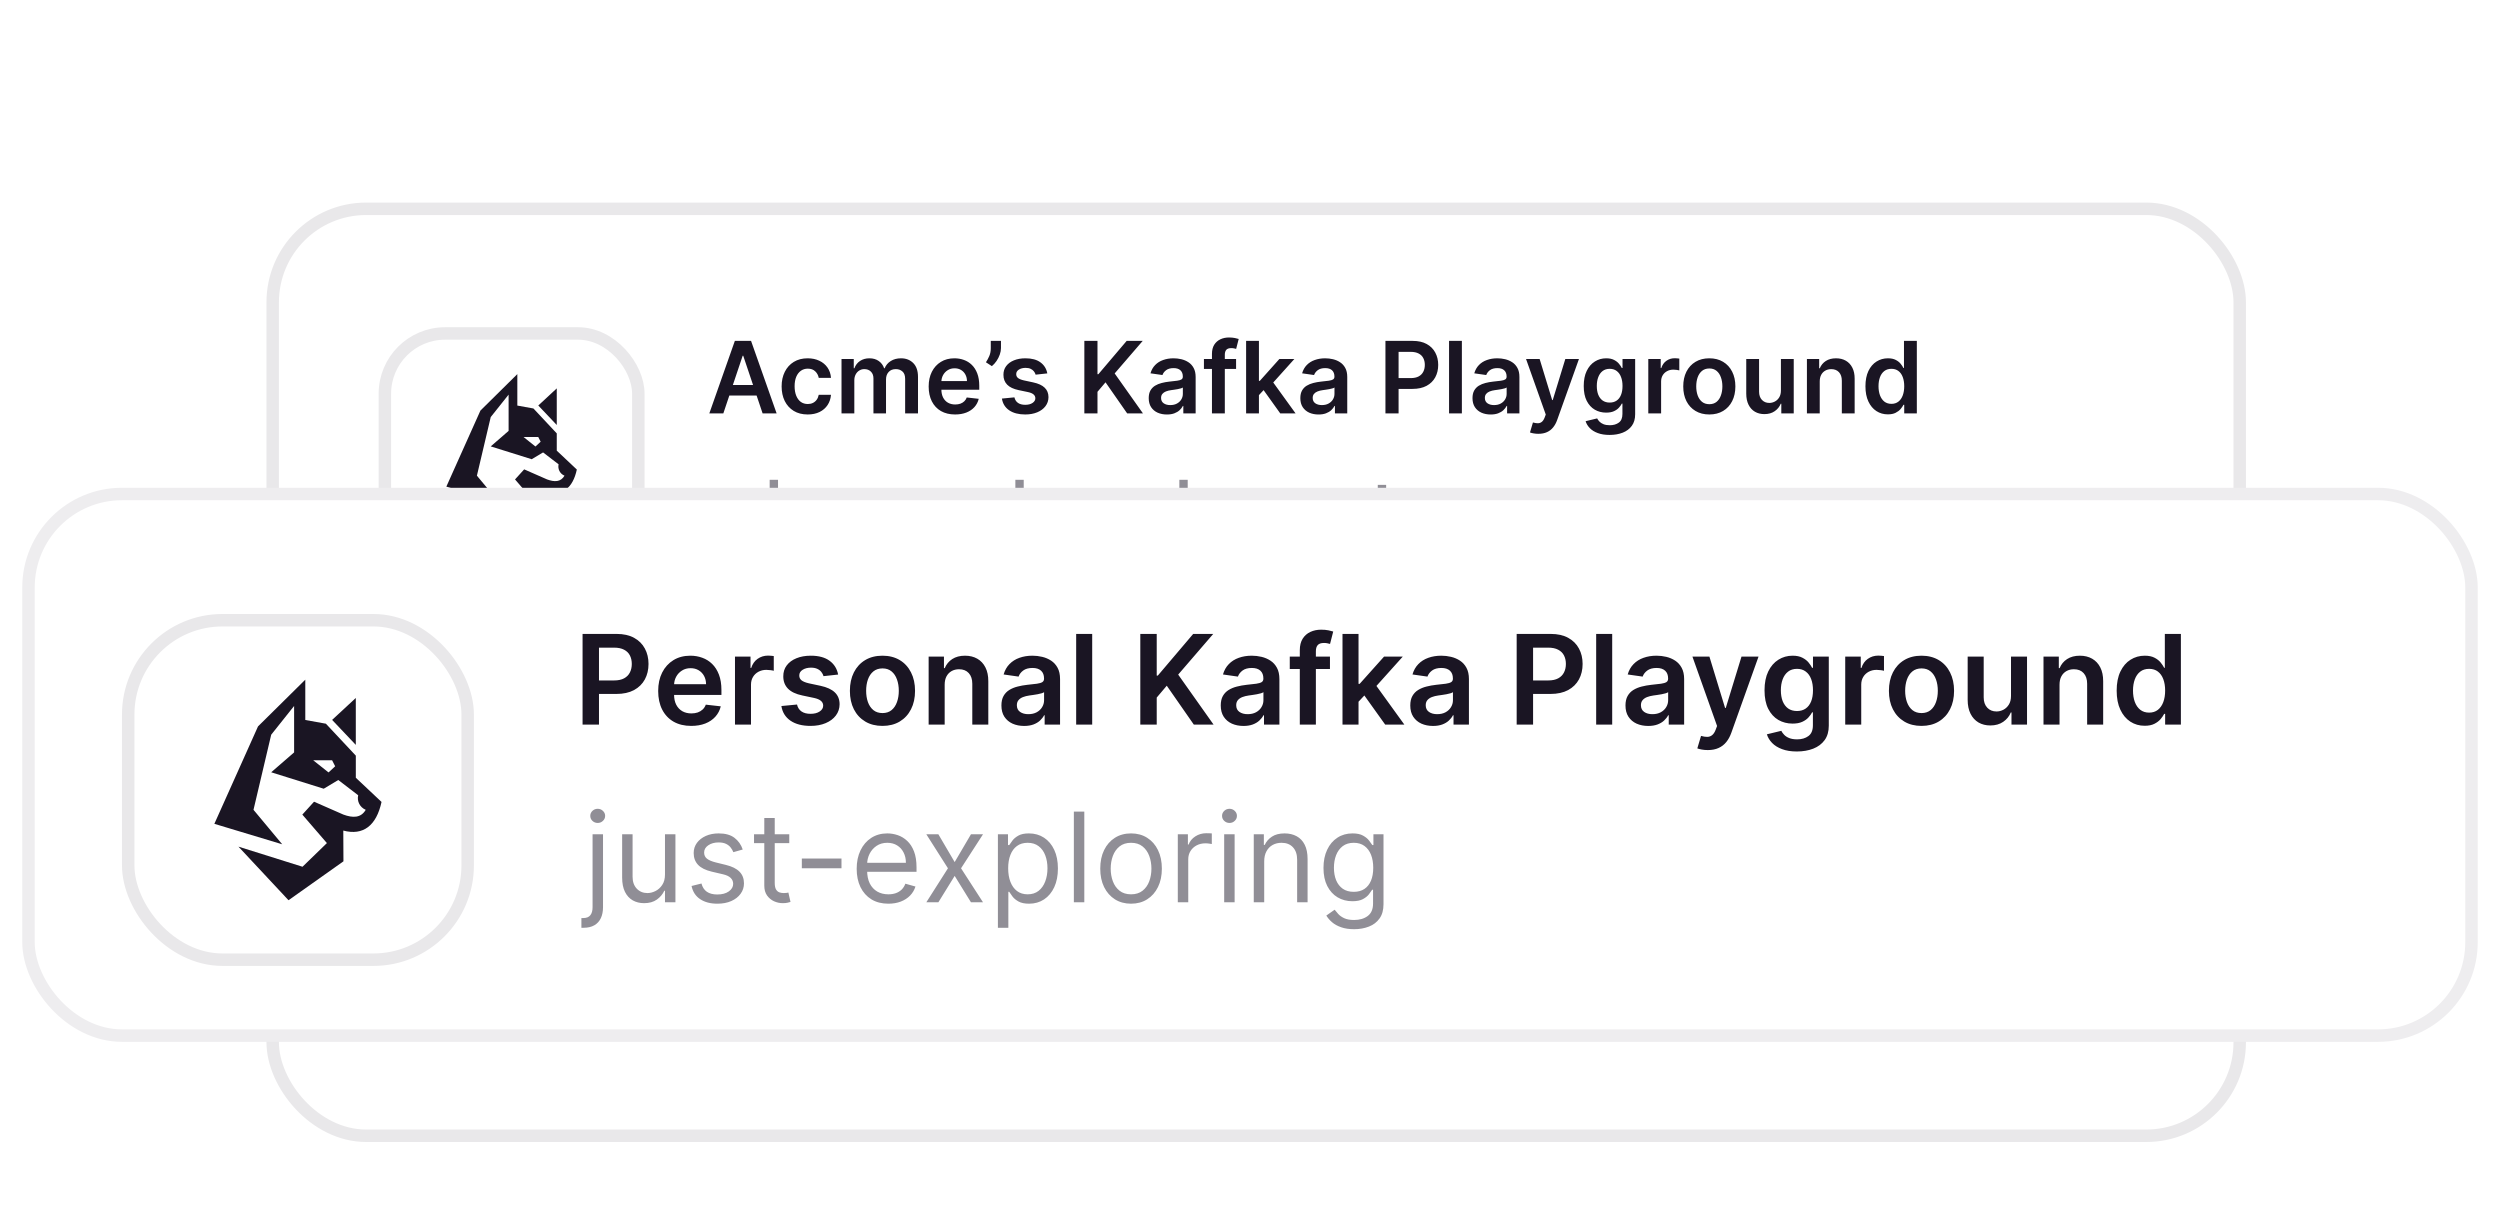 <svg width="180" height="88" viewBox="0 0 180 88" fill="none" xmlns="http://www.w3.org/2000/svg">
<g filter="url(#filter0_dd_448_48452)">
<rect x="19.185" y="5.014" width="142.523" height="67.639" rx="7.179" fill="white"/>
<g filter="url(#filter1_d_448_48452)">
<rect x="27.262" y="12.62" width="19.145" height="19.145" rx="4.786" fill="white"/>
<path d="M40.087 17.023L38.757 18.256L40.087 19.66V17.023Z" fill="#1A1523"/>
<path d="M40.087 21.507V20.265L38.406 18.47L37.248 18.261V17.003V15.995L34.591 18.621L32.137 24.097L35.952 25.247L34.337 23.309L35.332 19.089L36.62 17.473V20.083L35.332 21.2L38.284 22.124L39.102 21.634L40.219 22.491C40.143 22.826 40.316 23.168 40.632 23.303L40.645 23.309C40.374 23.775 39.919 23.771 39.392 23.579L37.74 22.854L37.082 23.579L38.463 25.179L37.092 26.509L33.491 25.379L36.305 28.391L39.392 26.204L39.384 24.476C40.501 24.774 41.244 24.2 41.532 22.867L40.087 21.507ZM38.553 21.209L37.695 20.526H38.755L38.927 20.863L38.553 21.209Z" fill="#1A1523"/>
<rect x="27.711" y="13.069" width="18.248" height="18.248" rx="4.338" stroke="#E9E8EA" stroke-width="0.897"/>
</g>
<path d="M52.08 20.193H51.071L52.909 14.972H54.076L55.917 20.193H54.908L53.513 16.043H53.472L52.08 20.193ZM52.113 18.146H54.867V18.906H52.113V18.146ZM58.153 20.27C57.762 20.27 57.426 20.184 57.146 20.012C56.867 19.84 56.652 19.603 56.501 19.301C56.352 18.997 56.277 18.646 56.277 18.25C56.277 17.853 56.353 17.502 56.506 17.198C56.659 16.892 56.875 16.654 57.154 16.484C57.434 16.312 57.766 16.226 58.148 16.226C58.466 16.226 58.747 16.285 58.992 16.402C59.238 16.518 59.435 16.682 59.581 16.894C59.727 17.105 59.81 17.351 59.831 17.633H58.949C58.913 17.445 58.828 17.288 58.694 17.162C58.561 17.034 58.383 16.971 58.161 16.971C57.972 16.971 57.806 17.022 57.664 17.123C57.521 17.224 57.41 17.368 57.33 17.557C57.252 17.746 57.212 17.972 57.212 18.235C57.212 18.502 57.252 18.731 57.33 18.924C57.408 19.114 57.517 19.261 57.658 19.365C57.801 19.467 57.969 19.517 58.161 19.517C58.297 19.517 58.418 19.492 58.525 19.441C58.634 19.388 58.725 19.313 58.798 19.214C58.871 19.116 58.921 18.996 58.949 18.855H59.831C59.809 19.132 59.727 19.377 59.586 19.591C59.445 19.804 59.253 19.971 59.01 20.091C58.767 20.21 58.481 20.27 58.153 20.27ZM60.589 20.193V16.277H61.471V16.942H61.517C61.598 16.718 61.733 16.543 61.922 16.417C62.111 16.29 62.336 16.226 62.598 16.226C62.863 16.226 63.086 16.291 63.268 16.42C63.452 16.547 63.581 16.722 63.656 16.942H63.697C63.783 16.725 63.929 16.552 64.135 16.422C64.342 16.291 64.588 16.226 64.872 16.226C65.232 16.226 65.526 16.34 65.754 16.568C65.982 16.796 66.096 17.128 66.096 17.565V20.193H65.17V17.707C65.17 17.464 65.106 17.287 64.976 17.174C64.847 17.061 64.689 17.004 64.502 17.004C64.279 17.004 64.105 17.073 63.98 17.213C63.855 17.35 63.793 17.53 63.793 17.751V20.193H62.888V17.669C62.888 17.467 62.827 17.305 62.705 17.185C62.584 17.064 62.426 17.004 62.23 17.004C62.098 17.004 61.977 17.038 61.868 17.106C61.76 17.172 61.673 17.266 61.608 17.389C61.544 17.509 61.511 17.65 61.511 17.812V20.193H60.589ZM68.766 20.27C68.373 20.27 68.034 20.188 67.748 20.025C67.465 19.86 67.246 19.627 67.093 19.326C66.94 19.024 66.864 18.668 66.864 18.258C66.864 17.855 66.94 17.502 67.093 17.198C67.248 16.892 67.464 16.654 67.741 16.484C68.018 16.312 68.343 16.226 68.717 16.226C68.959 16.226 69.186 16.265 69.4 16.343C69.616 16.42 69.807 16.539 69.972 16.7C70.138 16.862 70.269 17.067 70.364 17.317C70.459 17.566 70.507 17.861 70.507 18.204V18.488H67.297V17.865H69.622C69.621 17.689 69.582 17.532 69.507 17.394C69.433 17.254 69.328 17.145 69.194 17.065C69.061 16.985 68.907 16.945 68.73 16.945C68.541 16.945 68.376 16.991 68.233 17.083C68.09 17.173 67.979 17.292 67.899 17.44C67.821 17.586 67.781 17.747 67.779 17.922V18.465C67.779 18.692 67.821 18.888 67.904 19.051C67.987 19.212 68.104 19.337 68.253 19.423C68.403 19.508 68.578 19.551 68.778 19.551C68.913 19.551 69.034 19.532 69.143 19.495C69.252 19.456 69.346 19.399 69.426 19.324C69.506 19.249 69.566 19.156 69.607 19.046L70.469 19.143C70.414 19.37 70.311 19.569 70.158 19.739C70.006 19.908 69.813 20.038 69.576 20.132C69.34 20.224 69.07 20.27 68.766 20.27ZM72.07 14.972V15.492C72.07 15.641 72.041 15.797 71.984 15.958C71.928 16.118 71.85 16.271 71.752 16.417C71.653 16.562 71.541 16.686 71.415 16.79L70.987 16.512C71.08 16.371 71.162 16.218 71.232 16.055C71.301 15.89 71.336 15.704 71.336 15.497V14.972H72.07ZM75.406 17.312L74.565 17.404C74.541 17.319 74.5 17.239 74.44 17.164C74.382 17.09 74.304 17.029 74.206 16.983C74.107 16.937 73.986 16.915 73.844 16.915C73.652 16.915 73.49 16.956 73.359 17.039C73.23 17.123 73.166 17.231 73.168 17.363C73.166 17.477 73.208 17.57 73.293 17.641C73.38 17.712 73.522 17.771 73.721 17.817L74.389 17.96C74.76 18.04 75.035 18.166 75.215 18.34C75.397 18.513 75.489 18.74 75.491 19.02C75.489 19.267 75.417 19.484 75.274 19.673C75.133 19.86 74.936 20.006 74.685 20.112C74.433 20.217 74.144 20.27 73.818 20.27C73.339 20.27 72.953 20.169 72.661 19.969C72.368 19.767 72.194 19.485 72.138 19.125L73.038 19.038C73.079 19.215 73.165 19.348 73.298 19.439C73.431 19.529 73.603 19.574 73.816 19.574C74.035 19.574 74.211 19.529 74.343 19.439C74.478 19.348 74.545 19.237 74.545 19.105C74.545 18.992 74.501 18.9 74.415 18.827C74.33 18.753 74.197 18.697 74.017 18.658L73.349 18.518C72.973 18.44 72.695 18.308 72.515 18.123C72.335 17.936 72.246 17.7 72.248 17.414C72.246 17.173 72.311 16.964 72.444 16.787C72.578 16.608 72.764 16.471 73.002 16.374C73.242 16.275 73.518 16.226 73.831 16.226C74.29 16.226 74.651 16.324 74.914 16.519C75.18 16.715 75.344 16.979 75.406 17.312ZM78.073 20.193V14.972H79.019V17.371H79.083L81.12 14.972H82.275L80.256 17.315L82.293 20.193H81.156L79.598 17.955L79.019 18.638V20.193H78.073ZM84.018 20.272C83.77 20.272 83.546 20.228 83.348 20.14C83.15 20.05 82.994 19.917 82.879 19.742C82.765 19.567 82.708 19.351 82.708 19.094C82.708 18.873 82.749 18.691 82.83 18.546C82.912 18.402 83.023 18.286 83.164 18.199C83.305 18.113 83.464 18.047 83.641 18.003C83.819 17.957 84.004 17.924 84.194 17.904C84.424 17.88 84.61 17.859 84.752 17.84C84.895 17.82 84.999 17.789 85.064 17.748C85.13 17.706 85.163 17.64 85.163 17.552V17.537C85.163 17.345 85.106 17.196 84.992 17.09C84.878 16.985 84.714 16.932 84.5 16.932C84.274 16.932 84.095 16.982 83.962 17.08C83.831 17.179 83.743 17.295 83.697 17.43L82.835 17.307C82.903 17.069 83.015 16.87 83.172 16.71C83.328 16.549 83.519 16.428 83.745 16.349C83.972 16.267 84.221 16.226 84.495 16.226C84.684 16.226 84.871 16.248 85.058 16.292C85.245 16.337 85.416 16.41 85.571 16.512C85.725 16.612 85.85 16.749 85.943 16.922C86.038 17.096 86.086 17.312 86.086 17.572V20.193H85.199V19.655H85.168C85.112 19.764 85.033 19.866 84.931 19.961C84.831 20.055 84.704 20.13 84.551 20.188C84.4 20.244 84.222 20.272 84.018 20.272ZM84.258 19.594C84.443 19.594 84.604 19.558 84.74 19.484C84.876 19.41 84.98 19.311 85.053 19.189C85.128 19.066 85.165 18.933 85.165 18.788V18.327C85.137 18.351 85.087 18.373 85.018 18.393C84.95 18.414 84.873 18.431 84.788 18.447C84.703 18.462 84.619 18.476 84.536 18.488C84.453 18.499 84.38 18.51 84.319 18.518C84.181 18.537 84.058 18.567 83.949 18.61C83.841 18.652 83.755 18.712 83.692 18.788C83.629 18.863 83.597 18.96 83.597 19.079C83.597 19.249 83.66 19.377 83.784 19.464C83.908 19.551 84.066 19.594 84.258 19.594ZM88.998 16.277V16.991H86.683V16.277H88.998ZM87.261 20.193V15.907C87.261 15.644 87.316 15.425 87.424 15.25C87.535 15.075 87.683 14.944 87.868 14.857C88.053 14.77 88.259 14.727 88.485 14.727C88.645 14.727 88.787 14.74 88.911 14.765C89.035 14.791 89.127 14.814 89.186 14.834L89.003 15.548C88.963 15.536 88.914 15.524 88.855 15.512C88.795 15.499 88.729 15.492 88.656 15.492C88.484 15.492 88.363 15.534 88.291 15.617C88.222 15.698 88.187 15.816 88.187 15.969V20.193H87.261ZM90.562 18.964L90.559 17.85H90.707L92.114 16.277H93.193L91.462 18.204H91.27L90.562 18.964ZM89.72 20.193V14.972H90.643V20.193H89.72ZM92.178 20.193L90.903 18.411L91.525 17.761L93.282 20.193H92.178ZM94.935 20.272C94.686 20.272 94.463 20.228 94.264 20.14C94.067 20.05 93.911 19.917 93.795 19.742C93.681 19.567 93.624 19.351 93.624 19.094C93.624 18.873 93.665 18.691 93.747 18.546C93.828 18.402 93.939 18.286 94.081 18.199C94.222 18.113 94.381 18.047 94.557 18.003C94.736 17.957 94.92 17.924 95.111 17.904C95.34 17.88 95.526 17.859 95.669 17.84C95.812 17.82 95.915 17.789 95.98 17.748C96.046 17.706 96.079 17.64 96.079 17.552V17.537C96.079 17.345 96.022 17.196 95.909 17.09C95.795 16.985 95.631 16.932 95.416 16.932C95.191 16.932 95.011 16.982 94.879 17.08C94.748 17.179 94.659 17.295 94.613 17.43L93.752 17.307C93.82 17.069 93.932 16.87 94.088 16.71C94.245 16.549 94.436 16.428 94.662 16.349C94.888 16.267 95.138 16.226 95.411 16.226C95.6 16.226 95.788 16.248 95.975 16.292C96.162 16.337 96.333 16.41 96.487 16.512C96.642 16.612 96.766 16.749 96.86 16.922C96.955 17.096 97.002 17.312 97.002 17.572V20.193H96.115V19.655H96.085C96.028 19.764 95.949 19.866 95.847 19.961C95.747 20.055 95.621 20.13 95.468 20.188C95.316 20.244 95.139 20.272 94.935 20.272ZM95.174 19.594C95.36 19.594 95.52 19.558 95.656 19.484C95.792 19.41 95.897 19.311 95.97 19.189C96.045 19.066 96.082 18.933 96.082 18.788V18.327C96.053 18.351 96.004 18.373 95.934 18.393C95.866 18.414 95.79 18.431 95.705 18.447C95.62 18.462 95.535 18.476 95.452 18.488C95.369 18.499 95.297 18.51 95.236 18.518C95.098 18.537 94.975 18.567 94.866 18.61C94.757 18.652 94.671 18.712 94.608 18.788C94.546 18.863 94.514 18.96 94.514 19.079C94.514 19.249 94.576 19.377 94.7 19.464C94.824 19.551 94.982 19.594 95.174 19.594ZM99.752 20.193V14.972H101.71C102.111 14.972 102.448 15.046 102.72 15.196C102.993 15.346 103.2 15.551 103.339 15.813C103.48 16.073 103.551 16.369 103.551 16.7C103.551 17.035 103.48 17.333 103.339 17.593C103.198 17.853 102.99 18.058 102.715 18.207C102.439 18.355 102.1 18.429 101.697 18.429H100.4V17.651H101.57C101.804 17.651 101.996 17.61 102.146 17.529C102.296 17.447 102.406 17.335 102.477 17.192C102.551 17.05 102.587 16.886 102.587 16.7C102.587 16.515 102.551 16.352 102.477 16.211C102.406 16.07 102.295 15.96 102.144 15.882C101.994 15.802 101.801 15.762 101.565 15.762H100.698V20.193H99.752ZM105.255 14.972V20.193H104.332V14.972H105.255ZM107.331 20.272C107.082 20.272 106.859 20.228 106.66 20.14C106.463 20.05 106.306 19.917 106.191 19.742C106.077 19.567 106.02 19.351 106.02 19.094C106.02 18.873 106.061 18.691 106.142 18.546C106.224 18.402 106.335 18.286 106.476 18.199C106.618 18.113 106.776 18.047 106.953 18.003C107.132 17.957 107.316 17.924 107.506 17.904C107.736 17.88 107.922 17.859 108.065 17.84C108.208 17.82 108.311 17.789 108.376 17.748C108.442 17.706 108.475 17.64 108.475 17.552V17.537C108.475 17.345 108.418 17.196 108.304 17.09C108.191 16.985 108.027 16.932 107.812 16.932C107.586 16.932 107.407 16.982 107.274 17.08C107.144 17.179 107.055 17.295 107.009 17.43L106.148 17.307C106.216 17.069 106.328 16.87 106.484 16.71C106.64 16.549 106.832 16.428 107.058 16.349C107.284 16.267 107.534 16.226 107.807 16.226C107.996 16.226 108.184 16.248 108.371 16.292C108.558 16.337 108.729 16.41 108.883 16.512C109.038 16.612 109.162 16.749 109.255 16.922C109.351 17.096 109.398 17.312 109.398 17.572V20.193H108.511V19.655H108.48C108.424 19.764 108.345 19.866 108.243 19.961C108.143 20.055 108.016 20.13 107.863 20.188C107.712 20.244 107.534 20.272 107.331 20.272ZM107.57 19.594C107.755 19.594 107.916 19.558 108.052 19.484C108.188 19.41 108.293 19.311 108.366 19.189C108.44 19.066 108.478 18.933 108.478 18.788V18.327C108.449 18.351 108.4 18.373 108.33 18.393C108.262 18.414 108.185 18.431 108.1 18.447C108.016 18.462 107.931 18.476 107.848 18.488C107.765 18.499 107.693 18.51 107.631 18.518C107.494 18.537 107.37 18.567 107.262 18.61C107.153 18.652 107.067 18.712 107.004 18.788C106.941 18.863 106.91 18.96 106.91 19.079C106.91 19.249 106.972 19.377 107.096 19.464C107.22 19.551 107.378 19.594 107.57 19.594ZM110.76 21.662C110.634 21.662 110.517 21.651 110.41 21.631C110.305 21.612 110.221 21.59 110.158 21.565L110.372 20.846C110.506 20.885 110.626 20.904 110.732 20.902C110.837 20.9 110.93 20.867 111.01 20.802C111.091 20.74 111.16 20.634 111.216 20.486L111.295 20.275L109.875 16.277H110.854L111.757 19.235H111.797L112.702 16.277H113.684L112.116 20.667C112.043 20.875 111.946 21.052 111.825 21.2C111.705 21.35 111.557 21.464 111.382 21.542C111.208 21.622 111.001 21.662 110.76 21.662ZM115.893 21.743C115.561 21.743 115.276 21.698 115.038 21.608C114.8 21.52 114.609 21.401 114.465 21.251C114.32 21.102 114.22 20.936 114.164 20.754L114.995 20.553C115.032 20.629 115.087 20.705 115.158 20.78C115.23 20.856 115.326 20.919 115.446 20.968C115.569 21.019 115.723 21.045 115.908 21.045C116.17 21.045 116.386 20.981 116.558 20.854C116.73 20.728 116.815 20.52 116.815 20.231V19.489H116.77C116.722 19.585 116.652 19.682 116.56 19.783C116.47 19.883 116.351 19.967 116.201 20.035C116.053 20.103 115.867 20.137 115.643 20.137C115.342 20.137 115.069 20.067 114.824 19.925C114.581 19.783 114.387 19.57 114.243 19.288C114.1 19.004 114.029 18.649 114.029 18.222C114.029 17.792 114.1 17.43 114.243 17.134C114.387 16.836 114.582 16.611 114.827 16.458C115.072 16.303 115.344 16.226 115.645 16.226C115.875 16.226 116.063 16.265 116.211 16.343C116.361 16.42 116.48 16.512 116.568 16.621C116.657 16.728 116.724 16.829 116.77 16.925H116.821V16.277H117.731V20.257C117.731 20.592 117.651 20.869 117.491 21.088C117.331 21.307 117.113 21.471 116.836 21.58C116.559 21.689 116.244 21.743 115.893 21.743ZM115.9 19.413C116.096 19.413 116.262 19.365 116.4 19.27C116.538 19.175 116.642 19.038 116.713 18.86C116.785 18.681 116.821 18.467 116.821 18.217C116.821 17.971 116.785 17.755 116.713 17.57C116.644 17.384 116.54 17.241 116.402 17.139C116.266 17.035 116.099 16.983 115.9 16.983C115.695 16.983 115.523 17.037 115.385 17.144C115.247 17.251 115.144 17.398 115.074 17.585C115.004 17.77 114.97 17.981 114.97 18.217C114.97 18.457 115.004 18.667 115.074 18.847C115.146 19.026 115.25 19.165 115.388 19.265C115.527 19.364 115.698 19.413 115.9 19.413ZM118.677 20.193V16.277H119.571V16.93H119.612C119.684 16.704 119.806 16.529 119.979 16.407C120.154 16.283 120.354 16.221 120.579 16.221C120.63 16.221 120.686 16.224 120.749 16.229C120.814 16.232 120.868 16.238 120.91 16.247V17.096C120.871 17.082 120.809 17.07 120.724 17.06C120.641 17.048 120.56 17.042 120.482 17.042C120.313 17.042 120.162 17.078 120.028 17.152C119.895 17.223 119.791 17.322 119.714 17.45C119.638 17.577 119.6 17.724 119.6 17.891V20.193H118.677ZM123.07 20.27C122.688 20.27 122.356 20.186 122.076 20.017C121.795 19.849 121.578 19.614 121.423 19.311C121.27 19.009 121.194 18.655 121.194 18.25C121.194 17.846 121.27 17.491 121.423 17.187C121.578 16.883 121.795 16.647 122.076 16.479C122.356 16.31 122.688 16.226 123.07 16.226C123.453 16.226 123.784 16.31 124.064 16.479C124.345 16.647 124.562 16.883 124.715 17.187C124.869 17.491 124.947 17.846 124.947 18.25C124.947 18.655 124.869 19.009 124.715 19.311C124.562 19.614 124.345 19.849 124.064 20.017C123.784 20.186 123.453 20.27 123.07 20.27ZM123.075 19.53C123.283 19.53 123.456 19.473 123.595 19.36C123.735 19.244 123.838 19.089 123.906 18.895C123.976 18.702 124.011 18.486 124.011 18.248C124.011 18.008 123.976 17.791 123.906 17.598C123.838 17.402 123.735 17.247 123.595 17.131C123.456 17.016 123.283 16.958 123.075 16.958C122.863 16.958 122.686 17.016 122.545 17.131C122.406 17.247 122.301 17.402 122.231 17.598C122.163 17.791 122.129 18.008 122.129 18.248C122.129 18.486 122.163 18.702 122.231 18.895C122.301 19.089 122.406 19.244 122.545 19.36C122.686 19.473 122.863 19.53 123.075 19.53ZM128.226 18.546V16.277H129.149V20.193H128.254V19.497H128.213C128.125 19.716 127.979 19.896 127.777 20.035C127.577 20.174 127.329 20.244 127.035 20.244C126.779 20.244 126.552 20.187 126.355 20.073C126.159 19.958 126.006 19.79 125.896 19.571C125.785 19.35 125.73 19.083 125.73 18.77V16.277H126.653V18.628C126.653 18.876 126.721 19.073 126.857 19.219C126.993 19.365 127.171 19.439 127.392 19.439C127.528 19.439 127.66 19.405 127.787 19.339C127.915 19.273 128.019 19.174 128.101 19.043C128.184 18.911 128.226 18.745 128.226 18.546ZM131.021 17.899V20.193H130.098V16.277H130.98V16.942H131.026C131.116 16.723 131.26 16.549 131.457 16.42C131.656 16.291 131.901 16.226 132.194 16.226C132.464 16.226 132.699 16.284 132.9 16.399C133.102 16.515 133.258 16.683 133.369 16.902C133.481 17.121 133.536 17.387 133.535 17.7V20.193H132.612V17.843C132.612 17.581 132.544 17.376 132.408 17.228C132.273 17.08 132.087 17.006 131.849 17.006C131.688 17.006 131.544 17.042 131.419 17.113C131.294 17.183 131.197 17.284 131.125 17.417C131.056 17.549 131.021 17.71 131.021 17.899ZM135.926 20.262C135.618 20.262 135.343 20.183 135.1 20.025C134.857 19.867 134.665 19.637 134.524 19.337C134.383 19.036 134.312 18.67 134.312 18.24C134.312 17.805 134.384 17.438 134.526 17.139C134.671 16.838 134.866 16.611 135.11 16.458C135.355 16.303 135.628 16.226 135.929 16.226C136.158 16.226 136.347 16.265 136.495 16.343C136.643 16.42 136.76 16.512 136.847 16.621C136.933 16.728 137 16.829 137.048 16.925H137.086V14.972H138.012V20.193H137.104V19.576H137.048C137 19.671 136.932 19.773 136.841 19.88C136.751 19.985 136.632 20.075 136.484 20.15C136.337 20.225 136.15 20.262 135.926 20.262ZM136.184 19.505C136.379 19.505 136.546 19.452 136.683 19.347C136.821 19.24 136.926 19.091 136.997 18.901C137.068 18.71 137.104 18.488 137.104 18.235C137.104 17.982 137.068 17.762 136.997 17.575C136.927 17.388 136.824 17.242 136.686 17.139C136.55 17.035 136.383 16.983 136.184 16.983C135.978 16.983 135.806 17.037 135.669 17.144C135.531 17.251 135.427 17.399 135.358 17.587C135.288 17.776 135.253 17.992 135.253 18.235C135.253 18.48 135.288 18.698 135.358 18.89C135.429 19.081 135.534 19.231 135.671 19.342C135.811 19.45 135.981 19.505 136.184 19.505Z" fill="#1A1523"/>
<path d="M54.439 27.154L53.898 27.307C53.864 27.217 53.814 27.13 53.748 27.044C53.683 26.958 53.595 26.886 53.483 26.83C53.371 26.774 53.227 26.746 53.052 26.746C52.812 26.746 52.613 26.801 52.453 26.912C52.295 27.021 52.216 27.159 52.216 27.328C52.216 27.477 52.27 27.595 52.379 27.682C52.488 27.769 52.658 27.841 52.889 27.899L53.47 28.041C53.82 28.126 54.081 28.256 54.253 28.431C54.425 28.605 54.51 28.828 54.51 29.102C54.51 29.326 54.446 29.527 54.316 29.704C54.189 29.88 54.011 30.02 53.781 30.122C53.552 30.224 53.285 30.275 52.981 30.275C52.581 30.275 52.251 30.188 51.989 30.015C51.727 29.841 51.561 29.588 51.492 29.255L52.063 29.112C52.117 29.323 52.22 29.481 52.371 29.586C52.524 29.692 52.724 29.744 52.97 29.744C53.251 29.744 53.474 29.685 53.638 29.566C53.805 29.445 53.888 29.301 53.888 29.133C53.888 28.997 53.841 28.883 53.745 28.791C53.65 28.697 53.504 28.628 53.307 28.582L52.654 28.429C52.296 28.344 52.032 28.212 51.864 28.034C51.697 27.854 51.614 27.628 51.614 27.358C51.614 27.137 51.676 26.942 51.8 26.772C51.926 26.602 52.097 26.468 52.313 26.371C52.53 26.274 52.777 26.226 53.052 26.226C53.44 26.226 53.744 26.311 53.965 26.481C54.187 26.651 54.345 26.875 54.439 27.154ZM56.018 27.837V30.193H55.416V24.972H56.018V26.889H56.069C56.16 26.687 56.298 26.526 56.482 26.407C56.667 26.286 56.913 26.226 57.221 26.226C57.488 26.226 57.722 26.28 57.922 26.387C58.123 26.492 58.278 26.654 58.389 26.874C58.501 27.091 58.557 27.368 58.557 27.705V30.193H57.955V27.746C57.955 27.435 57.875 27.194 57.713 27.024C57.553 26.852 57.332 26.767 57.048 26.767C56.85 26.767 56.674 26.808 56.517 26.892C56.363 26.975 56.24 27.096 56.15 27.256C56.062 27.416 56.018 27.61 56.018 27.837ZM60.81 30.285C60.562 30.285 60.337 30.238 60.135 30.145C59.932 30.05 59.772 29.913 59.653 29.734C59.534 29.554 59.474 29.337 59.474 29.082C59.474 28.857 59.518 28.675 59.607 28.536C59.695 28.395 59.813 28.284 59.961 28.204C60.109 28.125 60.272 28.065 60.451 28.026C60.631 27.985 60.812 27.953 60.994 27.929C61.232 27.899 61.425 27.876 61.572 27.86C61.722 27.843 61.831 27.815 61.899 27.776C61.968 27.737 62.003 27.669 62.003 27.572V27.552C62.003 27.3 61.934 27.105 61.797 26.965C61.661 26.826 61.454 26.756 61.177 26.756C60.89 26.756 60.665 26.819 60.502 26.945C60.339 27.071 60.224 27.205 60.157 27.348L59.586 27.144C59.688 26.906 59.824 26.721 59.994 26.588C60.166 26.454 60.353 26.36 60.555 26.308C60.759 26.253 60.96 26.226 61.157 26.226C61.283 26.226 61.427 26.241 61.59 26.272C61.755 26.301 61.914 26.361 62.067 26.453C62.222 26.545 62.35 26.683 62.452 26.869C62.554 27.054 62.605 27.302 62.605 27.613V30.193H62.003V29.663H61.973C61.932 29.748 61.864 29.839 61.769 29.936C61.674 30.033 61.547 30.115 61.389 30.183C61.231 30.251 61.038 30.285 60.81 30.285ZM60.902 29.744C61.14 29.744 61.34 29.698 61.504 29.604C61.669 29.511 61.793 29.39 61.876 29.242C61.961 29.094 62.003 28.939 62.003 28.776V28.225C61.978 28.256 61.922 28.284 61.835 28.309C61.75 28.333 61.651 28.354 61.539 28.373C61.429 28.39 61.321 28.405 61.216 28.419C61.112 28.431 61.028 28.441 60.963 28.449C60.807 28.47 60.661 28.503 60.525 28.549C60.39 28.593 60.282 28.66 60.198 28.75C60.117 28.838 60.076 28.959 60.076 29.112C60.076 29.321 60.153 29.479 60.308 29.586C60.464 29.692 60.662 29.744 60.902 29.744ZM63.703 30.193V26.277H64.285V26.869H64.325C64.397 26.675 64.526 26.518 64.713 26.397C64.9 26.276 65.111 26.216 65.345 26.216C65.389 26.216 65.445 26.217 65.511 26.218C65.577 26.22 65.627 26.223 65.661 26.226V26.838C65.641 26.833 65.594 26.825 65.521 26.815C65.45 26.803 65.374 26.797 65.294 26.797C65.104 26.797 64.934 26.837 64.784 26.917C64.636 26.995 64.519 27.104 64.432 27.243C64.347 27.381 64.305 27.538 64.305 27.715V30.193H63.703ZM67.897 30.275C67.52 30.275 67.194 30.192 66.921 30.025C66.649 29.857 66.439 29.622 66.291 29.321C66.145 29.019 66.072 28.667 66.072 28.266C66.072 27.865 66.145 27.511 66.291 27.205C66.439 26.898 66.645 26.658 66.908 26.486C67.173 26.313 67.483 26.226 67.836 26.226C68.04 26.226 68.242 26.26 68.44 26.328C68.639 26.396 68.82 26.506 68.983 26.66C69.147 26.811 69.277 27.011 69.373 27.261C69.47 27.511 69.519 27.819 69.519 28.184V28.439H66.5V27.919H68.907C68.907 27.698 68.863 27.501 68.774 27.328C68.688 27.154 68.564 27.017 68.402 26.917C68.242 26.817 68.054 26.767 67.836 26.767C67.596 26.767 67.389 26.826 67.214 26.945C67.041 27.062 66.907 27.215 66.814 27.404C66.72 27.593 66.674 27.795 66.674 28.011V28.358C66.674 28.653 66.725 28.904 66.826 29.11C66.93 29.314 67.074 29.469 67.257 29.576C67.441 29.682 67.654 29.734 67.897 29.734C68.055 29.734 68.198 29.712 68.326 29.668C68.455 29.622 68.566 29.554 68.66 29.464C68.753 29.372 68.825 29.258 68.876 29.122L69.458 29.285C69.396 29.483 69.294 29.656 69.149 29.806C69.005 29.953 68.826 30.069 68.614 30.152C68.401 30.234 68.162 30.275 67.897 30.275ZM71.913 30.275C71.586 30.275 71.298 30.192 71.049 30.027C70.799 29.861 70.603 29.626 70.462 29.324C70.321 29.02 70.251 28.66 70.251 28.245C70.251 27.834 70.321 27.477 70.462 27.174C70.603 26.872 70.799 26.638 71.051 26.473C71.303 26.308 71.593 26.226 71.923 26.226C72.178 26.226 72.379 26.269 72.527 26.354C72.677 26.437 72.791 26.532 72.869 26.639C72.949 26.744 73.011 26.831 73.055 26.899H73.106V24.972H73.708V30.193H73.126V29.591H73.055C73.011 29.663 72.948 29.753 72.866 29.862C72.785 29.969 72.668 30.065 72.517 30.15C72.366 30.233 72.164 30.275 71.913 30.275ZM71.994 29.734C72.236 29.734 72.44 29.671 72.606 29.546C72.773 29.418 72.9 29.242 72.986 29.018C73.073 28.792 73.116 28.531 73.116 28.235C73.116 27.943 73.074 27.687 72.989 27.468C72.904 27.247 72.778 27.075 72.611 26.953C72.445 26.829 72.239 26.767 71.994 26.767C71.739 26.767 71.527 26.832 71.357 26.963C71.189 27.092 71.062 27.268 70.977 27.491C70.894 27.712 70.852 27.96 70.852 28.235C70.852 28.514 70.895 28.767 70.98 28.995C71.066 29.221 71.194 29.401 71.362 29.535C71.532 29.668 71.743 29.734 71.994 29.734ZM77.137 27.674V28.235H74.852V27.674H77.137ZM79.348 30.285C79.1 30.285 78.874 30.238 78.672 30.145C78.47 30.05 78.309 29.913 78.19 29.734C78.071 29.554 78.012 29.337 78.012 29.082C78.012 28.857 78.056 28.675 78.144 28.536C78.233 28.395 78.351 28.284 78.499 28.204C78.647 28.125 78.81 28.065 78.988 28.026C79.169 27.985 79.35 27.953 79.531 27.929C79.769 27.899 79.962 27.876 80.11 27.86C80.26 27.843 80.368 27.815 80.436 27.776C80.506 27.737 80.541 27.669 80.541 27.572V27.552C80.541 27.3 80.472 27.105 80.335 26.965C80.199 26.826 79.992 26.756 79.715 26.756C79.428 26.756 79.203 26.819 79.039 26.945C78.876 27.071 78.761 27.205 78.695 27.348L78.124 27.144C78.226 26.906 78.362 26.721 78.532 26.588C78.704 26.454 78.891 26.36 79.093 26.308C79.297 26.253 79.497 26.226 79.695 26.226C79.82 26.226 79.965 26.241 80.128 26.272C80.293 26.301 80.452 26.361 80.605 26.453C80.76 26.545 80.888 26.683 80.99 26.869C81.092 27.054 81.143 27.302 81.143 27.613V30.193H80.541V29.663H80.51C80.47 29.748 80.402 29.839 80.306 29.936C80.211 30.033 80.085 30.115 79.927 30.183C79.769 30.251 79.576 30.285 79.348 30.285ZM79.44 29.744C79.678 29.744 79.878 29.698 80.041 29.604C80.206 29.511 80.33 29.39 80.414 29.242C80.499 29.094 80.541 28.939 80.541 28.776V28.225C80.516 28.256 80.46 28.284 80.373 28.309C80.288 28.333 80.189 28.354 80.077 28.373C79.967 28.39 79.859 28.405 79.753 28.419C79.65 28.431 79.565 28.441 79.501 28.449C79.344 28.47 79.198 28.503 79.062 28.549C78.928 28.593 78.819 28.66 78.736 28.75C78.654 28.838 78.614 28.959 78.614 29.112C78.614 29.321 78.691 29.479 78.846 29.586C79.002 29.692 79.2 29.744 79.44 29.744ZM83.72 30.275C83.393 30.275 83.105 30.192 82.855 30.027C82.606 29.861 82.41 29.626 82.269 29.324C82.128 29.02 82.057 28.66 82.057 28.245C82.057 27.834 82.128 27.477 82.269 27.174C82.41 26.872 82.606 26.638 82.858 26.473C83.109 26.308 83.4 26.226 83.73 26.226C83.985 26.226 84.186 26.269 84.334 26.354C84.484 26.437 84.598 26.532 84.676 26.639C84.756 26.744 84.818 26.831 84.862 26.899H84.913V24.972H85.515V30.193H84.933V29.591H84.862C84.818 29.663 84.755 29.753 84.673 29.862C84.592 29.969 84.475 30.065 84.324 30.15C84.173 30.233 83.971 30.275 83.72 30.275ZM83.801 29.734C84.043 29.734 84.247 29.671 84.413 29.546C84.58 29.418 84.706 29.242 84.793 29.018C84.88 28.792 84.923 28.531 84.923 28.235C84.923 27.943 84.881 27.687 84.796 27.468C84.711 27.247 84.585 27.075 84.418 26.953C84.252 26.829 84.046 26.767 83.801 26.767C83.546 26.767 83.334 26.832 83.164 26.963C82.996 27.092 82.869 27.268 82.784 27.491C82.701 27.712 82.659 27.96 82.659 28.235C82.659 28.514 82.702 28.767 82.787 28.995C82.873 29.221 83.001 29.401 83.169 29.535C83.339 29.668 83.55 29.734 83.801 29.734ZM89.902 26.277L88.454 30.193H87.842L86.394 26.277H87.047L88.128 29.398H88.169L89.25 26.277H89.902ZM92.198 30.275C91.821 30.275 91.495 30.192 91.222 30.025C90.95 29.857 90.74 29.622 90.592 29.321C90.446 29.019 90.373 28.667 90.373 28.266C90.373 27.865 90.446 27.511 90.592 27.205C90.74 26.898 90.945 26.658 91.209 26.486C91.474 26.313 91.784 26.226 92.137 26.226C92.341 26.226 92.542 26.26 92.741 26.328C92.94 26.396 93.121 26.506 93.284 26.66C93.448 26.811 93.578 27.011 93.674 27.261C93.771 27.511 93.82 27.819 93.82 28.184V28.439H90.801V27.919H93.208C93.208 27.698 93.164 27.501 93.075 27.328C92.989 27.154 92.865 27.017 92.703 26.917C92.543 26.817 92.355 26.767 92.137 26.767C91.897 26.767 91.69 26.826 91.515 26.945C91.341 27.062 91.208 27.215 91.115 27.404C91.021 27.593 90.974 27.795 90.974 28.011V28.358C90.974 28.653 91.025 28.904 91.127 29.11C91.231 29.314 91.375 29.469 91.558 29.576C91.742 29.682 91.955 29.734 92.198 29.734C92.356 29.734 92.499 29.712 92.626 29.668C92.756 29.622 92.867 29.554 92.96 29.464C93.054 29.372 93.126 29.258 93.177 29.122L93.758 29.285C93.697 29.483 93.594 29.656 93.45 29.806C93.305 29.953 93.127 30.069 92.915 30.152C92.702 30.234 92.463 30.275 92.198 30.275ZM95.337 27.837V30.193H94.735V26.277H95.316V26.889H95.367C95.459 26.69 95.598 26.53 95.785 26.41C95.972 26.287 96.214 26.226 96.509 26.226C96.775 26.226 97.007 26.28 97.206 26.389C97.404 26.496 97.559 26.66 97.669 26.879C97.78 27.096 97.835 27.372 97.835 27.705V30.193H97.234V27.746C97.234 27.438 97.154 27.198 96.994 27.027C96.834 26.853 96.615 26.767 96.336 26.767C96.144 26.767 95.972 26.808 95.821 26.892C95.671 26.975 95.553 27.096 95.467 27.256C95.38 27.416 95.337 27.61 95.337 27.837ZM100.638 26.277V26.787H98.608V26.277H100.638ZM99.2 25.339H99.802V29.071C99.802 29.241 99.826 29.369 99.876 29.454C99.927 29.537 99.991 29.593 100.069 29.622C100.149 29.649 100.233 29.663 100.322 29.663C100.388 29.663 100.442 29.66 100.485 29.653C100.527 29.644 100.561 29.637 100.587 29.632L100.709 30.173C100.668 30.188 100.611 30.203 100.538 30.219C100.465 30.236 100.373 30.244 100.26 30.244C100.09 30.244 99.924 30.208 99.761 30.134C99.599 30.061 99.465 29.95 99.358 29.8C99.252 29.651 99.2 29.462 99.2 29.235V25.339ZM104.011 28.592V26.277H104.613V30.193H104.011V29.53H103.97C103.878 29.729 103.735 29.898 103.542 30.038C103.348 30.175 103.103 30.244 102.807 30.244C102.563 30.244 102.345 30.191 102.155 30.084C101.964 29.975 101.815 29.812 101.706 29.594C101.597 29.375 101.543 29.099 101.543 28.765V26.277H102.145V28.725C102.145 29.01 102.224 29.238 102.384 29.408C102.546 29.578 102.751 29.663 103.001 29.663C103.151 29.663 103.303 29.625 103.458 29.548C103.614 29.472 103.745 29.354 103.85 29.196C103.957 29.038 104.011 28.837 104.011 28.592ZM105.715 30.193V26.277H106.296V26.869H106.337C106.408 26.675 106.537 26.518 106.724 26.397C106.911 26.276 107.122 26.216 107.356 26.216C107.401 26.216 107.456 26.217 107.522 26.218C107.588 26.22 107.639 26.223 107.673 26.226V26.838C107.652 26.833 107.605 26.825 107.532 26.815C107.461 26.803 107.385 26.797 107.305 26.797C107.115 26.797 106.945 26.837 106.796 26.917C106.648 26.995 106.53 27.104 106.444 27.243C106.359 27.381 106.316 27.538 106.316 27.715V30.193H105.715ZM109.909 30.275C109.531 30.275 109.206 30.192 108.932 30.025C108.66 29.857 108.45 29.622 108.302 29.321C108.156 29.019 108.083 28.667 108.083 28.266C108.083 27.865 108.156 27.511 108.302 27.205C108.45 26.898 108.656 26.658 108.919 26.486C109.184 26.313 109.494 26.226 109.847 26.226C110.051 26.226 110.253 26.26 110.452 26.328C110.65 26.396 110.831 26.506 110.995 26.66C111.158 26.811 111.288 27.011 111.385 27.261C111.482 27.511 111.53 27.819 111.53 28.184V28.439H108.511V27.919H110.918C110.918 27.698 110.874 27.501 110.786 27.328C110.699 27.154 110.575 27.017 110.413 26.917C110.254 26.817 110.065 26.767 109.847 26.767C109.608 26.767 109.4 26.826 109.225 26.945C109.052 27.062 108.918 27.215 108.825 27.404C108.732 27.593 108.685 27.795 108.685 28.011V28.358C108.685 28.653 108.736 28.904 108.838 29.11C108.941 29.314 109.085 29.469 109.269 29.576C109.452 29.682 109.665 29.734 109.909 29.734C110.067 29.734 110.209 29.712 110.337 29.668C110.466 29.622 110.577 29.554 110.671 29.464C110.764 29.372 110.837 29.258 110.888 29.122L111.469 29.285C111.408 29.483 111.305 29.656 111.16 29.806C111.016 29.953 110.837 30.069 110.625 30.152C110.412 30.234 110.174 30.275 109.909 30.275Z" fill="#908E96"/>
<rect x="19.634" y="5.462" width="141.626" height="66.742" rx="6.731" stroke="#E9E8EA" stroke-width="0.897"/>
</g>
<rect x="2.051" y="35.568" width="175.897" height="38.996" rx="6.731" fill="white"/>
<g filter="url(#filter2_d_448_48452)">
<rect x="8.782" y="42.397" width="25.339" height="25.339" rx="7.24" fill="white"/>
<path d="M25.618 48.443L23.913 50.023L25.618 51.822V48.443Z" fill="#1A1523"/>
<path d="M25.619 54.188V52.597L23.465 50.297L21.981 50.029V48.417V47.126L18.577 50.491L15.434 57.505L20.32 58.979L18.252 56.496L19.526 51.09L21.176 49.019V52.363L19.526 53.794L23.309 54.978L24.356 54.35L25.788 55.448C25.69 55.877 25.912 56.315 26.316 56.489L26.333 56.496C25.985 57.093 25.404 57.088 24.728 56.842L22.611 55.913L21.768 56.842L23.537 58.892L21.781 60.596L17.168 59.148L20.773 63.007L24.728 60.205L24.717 57.991C26.148 58.373 27.101 57.638 27.47 55.93L25.619 54.188ZM23.654 53.805L22.553 52.931H23.912L24.132 53.363L23.654 53.805Z" fill="#1A1523"/>
<rect x="9.231" y="42.846" width="24.442" height="24.442" rx="6.791" stroke="#E9E8EA" stroke-width="0.897"/>
</g>
<path d="M41.945 52.169V45.642H44.392C44.894 45.642 45.314 45.736 45.654 45.923C45.996 46.11 46.254 46.367 46.429 46.694C46.605 47.019 46.693 47.389 46.693 47.803C46.693 48.222 46.605 48.593 46.429 48.919C46.252 49.244 45.992 49.5 45.648 49.687C45.304 49.871 44.88 49.964 44.376 49.964H42.754V48.992H44.217C44.51 48.992 44.75 48.941 44.937 48.839C45.124 48.737 45.262 48.597 45.352 48.418C45.443 48.24 45.489 48.035 45.489 47.803C45.489 47.572 45.443 47.368 45.352 47.191C45.262 47.015 45.123 46.878 44.934 46.78C44.747 46.68 44.506 46.63 44.211 46.63H43.127V52.169H41.945ZM49.766 52.265C49.275 52.265 48.852 52.163 48.495 51.959C48.14 51.753 47.867 51.462 47.675 51.086C47.484 50.708 47.389 50.262 47.389 49.75C47.389 49.247 47.484 48.805 47.675 48.425C47.869 48.042 48.139 47.745 48.485 47.532C48.831 47.318 49.238 47.21 49.706 47.21C50.007 47.21 50.292 47.259 50.56 47.357C50.83 47.453 51.068 47.601 51.274 47.803C51.482 48.005 51.645 48.262 51.764 48.574C51.883 48.885 51.943 49.254 51.943 49.684V50.037H47.931V49.26H50.837C50.835 49.039 50.787 48.842 50.694 48.67C50.6 48.496 50.469 48.359 50.302 48.259C50.136 48.159 49.943 48.109 49.721 48.109C49.486 48.109 49.279 48.166 49.1 48.281C48.922 48.394 48.782 48.542 48.683 48.727C48.585 48.91 48.535 49.111 48.533 49.33V50.008C48.533 50.293 48.585 50.538 48.689 50.742C48.793 50.943 48.939 51.098 49.126 51.207C49.313 51.313 49.531 51.366 49.782 51.366C49.95 51.366 50.102 51.343 50.238 51.296C50.374 51.247 50.492 51.176 50.592 51.083C50.691 50.989 50.767 50.873 50.818 50.735L51.895 50.856C51.827 51.141 51.697 51.389 51.506 51.602C51.317 51.812 51.075 51.976 50.78 52.093C50.484 52.208 50.147 52.265 49.766 52.265ZM52.919 52.169V47.274H54.037V48.09H54.088C54.178 47.807 54.331 47.59 54.547 47.437C54.766 47.282 55.016 47.204 55.296 47.204C55.36 47.204 55.431 47.207 55.51 47.214C55.59 47.218 55.657 47.225 55.711 47.236V48.297C55.662 48.28 55.584 48.265 55.478 48.252C55.374 48.238 55.273 48.23 55.175 48.23C54.965 48.23 54.776 48.276 54.608 48.367C54.442 48.456 54.312 48.581 54.216 48.74C54.12 48.9 54.072 49.083 54.072 49.291V52.169H52.919ZM60.346 48.568L59.294 48.683C59.264 48.577 59.212 48.477 59.138 48.383C59.066 48.29 58.968 48.214 58.845 48.157C58.722 48.1 58.571 48.071 58.392 48.071C58.152 48.071 57.95 48.123 57.787 48.227C57.625 48.331 57.546 48.466 57.548 48.632C57.546 48.774 57.598 48.89 57.704 48.979C57.812 49.068 57.991 49.142 58.239 49.199L59.074 49.377C59.538 49.477 59.882 49.636 60.107 49.852C60.334 50.069 60.449 50.353 60.451 50.703C60.449 51.011 60.359 51.283 60.18 51.519C60.004 51.753 59.758 51.935 59.444 52.067C59.13 52.199 58.768 52.265 58.361 52.265C57.761 52.265 57.279 52.139 56.914 51.889C56.548 51.636 56.33 51.284 56.26 50.834L57.385 50.726C57.436 50.947 57.545 51.113 57.71 51.226C57.876 51.339 58.092 51.395 58.357 51.395C58.631 51.395 58.851 51.339 59.017 51.226C59.185 51.113 59.269 50.974 59.269 50.808C59.269 50.668 59.215 50.552 59.106 50.461C59 50.37 58.834 50.3 58.609 50.251L57.774 50.075C57.305 49.978 56.957 49.813 56.732 49.581C56.507 49.348 56.395 49.052 56.397 48.696C56.395 48.394 56.477 48.133 56.643 47.911C56.811 47.688 57.043 47.516 57.341 47.395C57.64 47.272 57.986 47.21 58.376 47.21C58.95 47.21 59.402 47.333 59.731 47.577C60.062 47.821 60.267 48.152 60.346 48.568ZM63.538 52.265C63.06 52.265 62.645 52.16 62.295 51.949C61.944 51.739 61.672 51.445 61.479 51.067C61.288 50.688 61.192 50.246 61.192 49.741C61.192 49.235 61.288 48.792 61.479 48.412C61.672 48.032 61.944 47.736 62.295 47.526C62.645 47.316 63.06 47.21 63.538 47.21C64.016 47.21 64.43 47.316 64.781 47.526C65.131 47.736 65.402 48.032 65.593 48.412C65.787 48.792 65.883 49.235 65.883 49.741C65.883 50.246 65.787 50.688 65.593 51.067C65.402 51.445 65.131 51.739 64.781 51.949C64.43 52.16 64.016 52.265 63.538 52.265ZM63.544 51.341C63.803 51.341 64.02 51.27 64.194 51.127C64.368 50.983 64.498 50.789 64.583 50.547C64.67 50.305 64.714 50.035 64.714 49.738C64.714 49.438 64.67 49.167 64.583 48.925C64.498 48.681 64.368 48.486 64.194 48.342C64.02 48.197 63.803 48.125 63.544 48.125C63.278 48.125 63.057 48.197 62.881 48.342C62.707 48.486 62.576 48.681 62.489 48.925C62.404 49.167 62.362 49.438 62.362 49.738C62.362 50.035 62.404 50.305 62.489 50.547C62.576 50.789 62.707 50.983 62.881 51.127C63.057 51.27 63.278 51.341 63.544 51.341ZM68.016 49.301V52.169H66.862V47.274H67.965V48.106H68.022C68.135 47.832 68.315 47.614 68.561 47.453C68.81 47.291 69.117 47.21 69.482 47.21C69.82 47.21 70.114 47.283 70.365 47.427C70.618 47.572 70.813 47.781 70.951 48.055C71.091 48.329 71.16 48.661 71.158 49.052V52.169H70.005V49.231C70.005 48.904 69.92 48.648 69.75 48.463C69.582 48.278 69.349 48.186 69.052 48.186C68.85 48.186 68.67 48.23 68.513 48.319C68.358 48.407 68.236 48.533 68.147 48.699C68.06 48.864 68.016 49.065 68.016 49.301ZM73.74 52.268C73.43 52.268 73.15 52.213 72.902 52.102C72.655 51.99 72.46 51.824 72.315 51.605C72.173 51.386 72.102 51.117 72.102 50.796C72.102 50.52 72.153 50.291 72.255 50.111C72.357 49.93 72.496 49.785 72.672 49.677C72.849 49.569 73.047 49.487 73.268 49.432C73.491 49.374 73.722 49.333 73.96 49.307C74.246 49.278 74.479 49.251 74.658 49.228C74.836 49.202 74.966 49.164 75.046 49.113C75.129 49.06 75.171 48.978 75.171 48.868V48.849C75.171 48.608 75.1 48.422 74.957 48.291C74.815 48.159 74.61 48.093 74.342 48.093C74.059 48.093 73.835 48.155 73.67 48.278C73.506 48.401 73.396 48.547 73.338 48.715L72.261 48.562C72.346 48.264 72.486 48.016 72.682 47.816C72.877 47.614 73.116 47.463 73.399 47.363C73.681 47.261 73.994 47.21 74.336 47.21C74.572 47.21 74.806 47.238 75.04 47.293C75.274 47.349 75.487 47.44 75.681 47.567C75.874 47.693 76.029 47.864 76.146 48.08C76.265 48.297 76.324 48.568 76.324 48.893V52.169H75.215V51.497H75.177C75.107 51.633 75.008 51.76 74.881 51.879C74.755 51.996 74.597 52.091 74.406 52.163C74.217 52.233 73.995 52.268 73.74 52.268ZM74.039 51.42C74.271 51.42 74.472 51.375 74.642 51.283C74.812 51.19 74.942 51.067 75.034 50.914C75.127 50.761 75.174 50.594 75.174 50.413V49.836C75.138 49.866 75.076 49.894 74.989 49.919C74.904 49.945 74.808 49.967 74.702 49.986C74.596 50.005 74.491 50.022 74.387 50.037C74.283 50.052 74.192 50.065 74.116 50.075C73.944 50.099 73.79 50.137 73.654 50.19C73.518 50.243 73.41 50.318 73.332 50.413C73.253 50.507 73.214 50.628 73.214 50.777C73.214 50.989 73.291 51.149 73.447 51.258C73.602 51.366 73.799 51.42 74.039 51.42ZM78.638 45.642V52.169H77.484V45.642H78.638ZM82.102 52.169V45.642H83.284V48.641H83.364L85.91 45.642H87.353L84.829 48.571L87.376 52.169H85.954L84.007 49.371L83.284 50.225V52.169H82.102ZM89.533 52.268C89.222 52.268 88.943 52.213 88.694 52.102C88.448 51.99 88.252 51.824 88.108 51.605C87.966 51.386 87.894 51.117 87.894 50.796C87.894 50.52 87.945 50.291 88.047 50.111C88.149 49.93 88.289 49.785 88.465 49.677C88.641 49.569 88.84 49.487 89.061 49.432C89.284 49.374 89.514 49.333 89.752 49.307C90.039 49.278 90.272 49.251 90.45 49.228C90.629 49.202 90.758 49.164 90.839 49.113C90.922 49.06 90.963 48.978 90.963 48.868V48.849C90.963 48.608 90.892 48.422 90.75 48.291C90.608 48.159 90.403 48.093 90.135 48.093C89.852 48.093 89.628 48.155 89.462 48.278C89.299 48.401 89.188 48.547 89.131 48.715L88.054 48.562C88.139 48.264 88.279 48.016 88.475 47.816C88.67 47.614 88.909 47.463 89.192 47.363C89.474 47.261 89.787 47.21 90.129 47.21C90.364 47.21 90.599 47.238 90.833 47.293C91.067 47.349 91.28 47.44 91.473 47.567C91.667 47.693 91.822 47.864 91.939 48.08C92.058 48.297 92.117 48.568 92.117 48.893V52.169H91.008V51.497H90.97C90.9 51.633 90.801 51.76 90.674 51.879C90.548 51.996 90.39 52.091 90.199 52.163C90.01 52.233 89.787 52.268 89.533 52.268ZM89.832 51.42C90.064 51.42 90.264 51.375 90.434 51.283C90.604 51.19 90.735 51.067 90.826 50.914C90.92 50.761 90.967 50.594 90.967 50.413V49.836C90.931 49.866 90.869 49.894 90.782 49.919C90.697 49.945 90.601 49.967 90.495 49.986C90.389 50.005 90.284 50.022 90.18 50.037C90.075 50.052 89.985 50.065 89.909 50.075C89.737 50.099 89.582 50.137 89.447 50.19C89.311 50.243 89.203 50.318 89.125 50.413C89.046 50.507 89.007 50.628 89.007 50.777C89.007 50.989 89.084 51.149 89.239 51.258C89.394 51.366 89.592 51.42 89.832 51.42ZM95.757 47.274V48.166H92.863V47.274H95.757ZM93.586 52.169V46.812C93.586 46.483 93.654 46.209 93.79 45.99C93.928 45.771 94.113 45.607 94.345 45.499C94.576 45.391 94.834 45.337 95.116 45.337C95.316 45.337 95.493 45.352 95.648 45.384C95.803 45.416 95.918 45.445 95.992 45.47L95.763 46.363C95.714 46.348 95.653 46.333 95.578 46.318C95.504 46.301 95.421 46.293 95.33 46.293C95.115 46.293 94.963 46.345 94.874 46.449C94.787 46.551 94.743 46.697 94.743 46.889V52.169H93.586ZM97.712 50.633L97.709 49.24H97.893L99.653 47.274H101.001L98.837 49.684H98.598L97.712 50.633ZM96.66 52.169V45.642H97.814V52.169H96.66ZM99.732 52.169L98.139 49.942L98.916 49.129L101.112 52.169H99.732ZM103.178 52.268C102.868 52.268 102.589 52.213 102.34 52.102C102.094 51.99 101.898 51.824 101.754 51.605C101.611 51.386 101.54 51.117 101.54 50.796C101.54 50.52 101.591 50.291 101.693 50.111C101.795 49.93 101.934 49.785 102.111 49.677C102.287 49.569 102.486 49.487 102.706 49.432C102.93 49.374 103.16 49.333 103.398 49.307C103.685 49.278 103.918 49.251 104.096 49.228C104.274 49.202 104.404 49.164 104.485 49.113C104.568 49.06 104.609 48.978 104.609 48.868V48.849C104.609 48.608 104.538 48.422 104.396 48.291C104.253 48.159 104.048 48.093 103.78 48.093C103.498 48.093 103.274 48.155 103.108 48.278C102.944 48.401 102.834 48.547 102.777 48.715L101.699 48.562C101.784 48.264 101.925 48.016 102.12 47.816C102.316 47.614 102.555 47.463 102.837 47.363C103.12 47.261 103.432 47.21 103.774 47.21C104.01 47.21 104.245 47.238 104.478 47.293C104.712 47.349 104.926 47.44 105.119 47.567C105.312 47.693 105.467 47.864 105.584 48.08C105.703 48.297 105.763 48.568 105.763 48.893V52.169H104.654V51.497H104.615C104.545 51.633 104.447 51.76 104.319 51.879C104.194 51.996 104.035 52.091 103.844 52.163C103.655 52.233 103.433 52.268 103.178 52.268ZM103.478 51.42C103.709 51.42 103.91 51.375 104.08 51.283C104.25 51.19 104.381 51.067 104.472 50.914C104.566 50.761 104.612 50.594 104.612 50.413V49.836C104.576 49.866 104.515 49.894 104.427 49.919C104.342 49.945 104.247 49.967 104.141 49.986C104.034 50.005 103.929 50.022 103.825 50.037C103.721 50.052 103.631 50.065 103.554 50.075C103.382 50.099 103.228 50.137 103.092 50.19C102.956 50.243 102.849 50.318 102.77 50.413C102.692 50.507 102.652 50.628 102.652 50.777C102.652 50.989 102.73 51.149 102.885 51.258C103.04 51.366 103.238 51.42 103.478 51.42ZM109.2 52.169V45.642H111.647C112.149 45.642 112.569 45.736 112.909 45.923C113.251 46.11 113.51 46.367 113.684 46.694C113.86 47.019 113.948 47.389 113.948 47.803C113.948 48.222 113.86 48.593 113.684 48.919C113.507 49.244 113.247 49.5 112.903 49.687C112.559 49.871 112.135 49.964 111.631 49.964H110.009V48.992H111.472C111.765 48.992 112.005 48.941 112.192 48.839C112.379 48.737 112.517 48.597 112.607 48.418C112.698 48.24 112.744 48.035 112.744 47.803C112.744 47.572 112.698 47.368 112.607 47.191C112.517 47.015 112.378 46.878 112.189 46.78C112.002 46.68 111.761 46.63 111.466 46.63H110.382V52.169H109.2ZM116.078 45.642V52.169H114.924V45.642H116.078ZM118.673 52.268C118.363 52.268 118.083 52.213 117.835 52.102C117.588 51.99 117.393 51.824 117.248 51.605C117.106 51.386 117.035 51.117 117.035 50.796C117.035 50.52 117.086 50.291 117.188 50.111C117.29 49.93 117.429 49.785 117.605 49.677C117.782 49.569 117.98 49.487 118.201 49.432C118.424 49.374 118.655 49.333 118.893 49.307C119.18 49.278 119.412 49.251 119.591 49.228C119.769 49.202 119.899 49.164 119.98 49.113C120.062 49.06 120.104 48.978 120.104 48.868V48.849C120.104 48.608 120.033 48.422 119.89 48.291C119.748 48.159 119.543 48.093 119.275 48.093C118.993 48.093 118.769 48.155 118.603 48.278C118.439 48.401 118.329 48.547 118.271 48.715L117.194 48.562C117.279 48.264 117.419 48.016 117.615 47.816C117.81 47.614 118.049 47.463 118.332 47.363C118.615 47.261 118.927 47.21 119.269 47.21C119.505 47.21 119.74 47.238 119.973 47.293C120.207 47.349 120.42 47.44 120.614 47.567C120.807 47.693 120.962 47.864 121.079 48.08C121.198 48.297 121.258 48.568 121.258 48.893V52.169H120.149V51.497H120.11C120.04 51.633 119.941 51.76 119.814 51.879C119.689 51.996 119.53 52.091 119.339 52.163C119.15 52.233 118.928 52.268 118.673 52.268ZM118.973 51.42C119.204 51.42 119.405 51.375 119.575 51.283C119.745 51.19 119.876 51.067 119.967 50.914C120.06 50.761 120.107 50.594 120.107 50.413V49.836C120.071 49.866 120.009 49.894 119.922 49.919C119.837 49.945 119.742 49.967 119.635 49.986C119.529 50.005 119.424 50.022 119.32 50.037C119.216 50.052 119.126 50.065 119.049 50.075C118.877 50.099 118.723 50.137 118.587 50.19C118.451 50.243 118.344 50.318 118.265 50.413C118.186 50.507 118.147 50.628 118.147 50.777C118.147 50.989 118.225 51.149 118.38 51.258C118.535 51.366 118.732 51.42 118.973 51.42ZM122.959 54.005C122.802 54.005 122.657 53.992 122.523 53.967C122.391 53.943 122.286 53.916 122.207 53.884L122.475 52.985C122.643 53.034 122.793 53.057 122.924 53.055C123.056 53.053 123.172 53.012 123.272 52.931C123.374 52.852 123.46 52.721 123.53 52.536L123.629 52.271L121.854 47.274H123.077L124.205 50.971H124.256L125.388 47.274H126.615L124.655 52.762C124.563 53.021 124.442 53.243 124.292 53.428C124.141 53.615 123.956 53.757 123.737 53.855C123.52 53.955 123.261 54.005 122.959 54.005ZM129.375 54.107C128.961 54.107 128.605 54.051 128.308 53.938C128.01 53.828 127.771 53.679 127.591 53.492C127.41 53.305 127.285 53.098 127.215 52.87L128.254 52.619C128.3 52.714 128.368 52.809 128.458 52.902C128.547 52.998 128.667 53.077 128.818 53.138C128.971 53.202 129.163 53.234 129.395 53.234C129.722 53.234 129.993 53.154 130.207 52.995C130.422 52.837 130.529 52.578 130.529 52.217V51.29H130.472C130.412 51.409 130.325 51.531 130.21 51.656C130.098 51.782 129.948 51.887 129.761 51.972C129.576 52.057 129.344 52.099 129.063 52.099C128.687 52.099 128.346 52.011 128.04 51.835C127.736 51.656 127.494 51.391 127.314 51.038C127.135 50.683 127.046 50.239 127.046 49.706C127.046 49.168 127.135 48.715 127.314 48.345C127.494 47.973 127.737 47.692 128.043 47.5C128.349 47.307 128.69 47.21 129.066 47.21C129.353 47.21 129.589 47.259 129.774 47.357C129.961 47.453 130.11 47.568 130.22 47.704C130.33 47.838 130.414 47.965 130.472 48.084H130.535V47.274H131.673V52.249C131.673 52.667 131.573 53.014 131.374 53.288C131.174 53.562 130.901 53.767 130.555 53.903C130.208 54.039 129.815 54.107 129.375 54.107ZM129.385 51.194C129.629 51.194 129.838 51.135 130.01 51.016C130.182 50.897 130.312 50.726 130.402 50.502C130.491 50.279 130.535 50.012 130.535 49.699C130.535 49.391 130.491 49.121 130.402 48.89C130.315 48.658 130.185 48.479 130.013 48.351C129.843 48.222 129.634 48.157 129.385 48.157C129.128 48.157 128.913 48.224 128.741 48.358C128.569 48.492 128.44 48.675 128.352 48.909C128.265 49.141 128.222 49.404 128.222 49.699C128.222 49.999 128.265 50.261 128.352 50.487C128.442 50.71 128.572 50.884 128.744 51.009C128.919 51.132 129.132 51.194 129.385 51.194ZM132.856 52.169V47.274H133.974V48.09H134.025C134.114 47.807 134.267 47.59 134.484 47.437C134.703 47.282 134.953 47.204 135.233 47.204C135.297 47.204 135.368 47.207 135.447 47.214C135.527 47.218 135.594 47.225 135.647 47.236V48.297C135.598 48.28 135.521 48.265 135.415 48.252C135.311 48.238 135.21 48.23 135.112 48.23C134.902 48.23 134.712 48.276 134.545 48.367C134.379 48.456 134.248 48.581 134.153 48.74C134.057 48.9 134.009 49.083 134.009 49.291V52.169H132.856ZM138.347 52.265C137.869 52.265 137.455 52.16 137.105 51.949C136.754 51.739 136.482 51.445 136.289 51.067C136.097 50.688 136.002 50.246 136.002 49.741C136.002 49.235 136.097 48.792 136.289 48.412C136.482 48.032 136.754 47.736 137.105 47.526C137.455 47.316 137.869 47.21 138.347 47.21C138.825 47.21 139.24 47.316 139.59 47.526C139.941 47.736 140.212 48.032 140.403 48.412C140.596 48.792 140.693 49.235 140.693 49.741C140.693 50.246 140.596 50.688 140.403 51.067C140.212 51.445 139.941 51.739 139.59 51.949C139.24 52.16 138.825 52.265 138.347 52.265ZM138.354 51.341C138.613 51.341 138.83 51.27 139.004 51.127C139.178 50.983 139.308 50.789 139.393 50.547C139.48 50.305 139.523 50.035 139.523 49.738C139.523 49.438 139.48 49.167 139.393 48.925C139.308 48.681 139.178 48.486 139.004 48.342C138.83 48.197 138.613 48.125 138.354 48.125C138.088 48.125 137.867 48.197 137.691 48.342C137.517 48.486 137.386 48.681 137.299 48.925C137.214 49.167 137.171 49.438 137.171 49.738C137.171 50.035 137.214 50.305 137.299 50.547C137.386 50.789 137.517 50.983 137.691 51.127C137.867 51.27 138.088 51.341 138.354 51.341ZM144.792 50.111V47.274H145.946V52.169H144.827V51.299H144.776C144.666 51.573 144.484 51.797 144.231 51.972C143.981 52.146 143.671 52.233 143.304 52.233C142.983 52.233 142.699 52.162 142.453 52.02C142.209 51.875 142.017 51.666 141.879 51.392C141.741 51.115 141.672 50.782 141.672 50.391V47.274H142.826V50.212C142.826 50.523 142.911 50.769 143.081 50.952C143.251 51.135 143.474 51.226 143.75 51.226C143.92 51.226 144.085 51.184 144.244 51.102C144.403 51.019 144.534 50.895 144.636 50.732C144.74 50.566 144.792 50.359 144.792 50.111ZM148.286 49.301V52.169H147.132V47.274H148.235V48.106H148.292C148.405 47.832 148.584 47.614 148.831 47.453C149.079 47.291 149.386 47.21 149.752 47.21C150.09 47.21 150.384 47.283 150.635 47.427C150.887 47.572 151.083 47.781 151.221 48.055C151.361 48.329 151.43 48.661 151.428 49.052V52.169H150.274V49.231C150.274 48.904 150.189 48.648 150.02 48.463C149.852 48.278 149.619 48.186 149.322 48.186C149.12 48.186 148.94 48.23 148.783 48.319C148.628 48.407 148.506 48.533 148.417 48.699C148.329 48.864 148.286 49.065 148.286 49.301ZM154.417 52.255C154.033 52.255 153.689 52.157 153.385 51.959C153.081 51.761 152.841 51.474 152.665 51.098C152.488 50.722 152.4 50.266 152.4 49.728C152.4 49.184 152.489 48.725 152.668 48.351C152.848 47.975 153.092 47.692 153.398 47.5C153.704 47.307 154.045 47.21 154.421 47.21C154.707 47.21 154.943 47.259 155.128 47.357C155.313 47.453 155.46 47.568 155.568 47.704C155.676 47.838 155.76 47.965 155.82 48.084H155.868V45.642H157.024V52.169H155.89V51.398H155.82C155.76 51.517 155.674 51.643 155.562 51.777C155.449 51.909 155.3 52.022 155.115 52.115C154.931 52.209 154.698 52.255 154.417 52.255ZM154.739 51.309C154.984 51.309 155.192 51.243 155.364 51.111C155.536 50.977 155.667 50.791 155.756 50.553C155.845 50.316 155.89 50.038 155.89 49.722C155.89 49.405 155.845 49.13 155.756 48.896C155.669 48.663 155.539 48.481 155.367 48.351C155.197 48.222 154.988 48.157 154.739 48.157C154.482 48.157 154.268 48.224 154.096 48.358C153.923 48.492 153.794 48.676 153.707 48.912C153.62 49.148 153.576 49.418 153.576 49.722C153.576 50.028 153.62 50.301 153.707 50.541C153.796 50.779 153.927 50.967 154.099 51.105C154.273 51.241 154.487 51.309 154.739 51.309Z" fill="#1A1523"/>
<path d="M42.665 60.069H43.417V65.321C43.417 65.623 43.365 65.884 43.261 66.105C43.159 66.326 43.004 66.497 42.795 66.618C42.589 66.739 42.329 66.8 42.014 66.8C41.989 66.8 41.964 66.8 41.938 66.8C41.913 66.8 41.887 66.8 41.861 66.8V66.099C41.887 66.099 41.91 66.099 41.932 66.099C41.953 66.099 41.976 66.099 42.002 66.099C42.231 66.099 42.399 66.031 42.505 65.895C42.611 65.761 42.665 65.57 42.665 65.321V60.069ZM43.034 59.253C42.888 59.253 42.761 59.203 42.655 59.103C42.551 59.004 42.499 58.883 42.499 58.743C42.499 58.603 42.551 58.483 42.655 58.383C42.761 58.283 42.888 58.233 43.034 58.233C43.181 58.233 43.306 58.283 43.41 58.383C43.517 58.483 43.57 58.603 43.57 58.743C43.57 58.883 43.517 59.004 43.41 59.103C43.306 59.203 43.181 59.253 43.034 59.253ZM47.879 62.963V60.069H48.631V64.964H47.879V64.135H47.828C47.714 64.384 47.535 64.596 47.293 64.77C47.051 64.942 46.745 65.028 46.375 65.028C46.069 65.028 45.797 64.961 45.559 64.827C45.321 64.691 45.134 64.487 44.998 64.215C44.862 63.941 44.794 63.596 44.794 63.179V60.069H45.546V63.128C45.546 63.485 45.646 63.77 45.846 63.983C46.048 64.195 46.305 64.301 46.617 64.301C46.804 64.301 46.994 64.253 47.188 64.158C47.383 64.062 47.547 63.916 47.678 63.718C47.812 63.52 47.879 63.269 47.879 62.963ZM53.476 61.165L52.801 61.356C52.758 61.244 52.696 61.135 52.613 61.028C52.532 60.92 52.421 60.831 52.281 60.761C52.141 60.691 51.961 60.655 51.743 60.655C51.443 60.655 51.193 60.724 50.994 60.862C50.796 60.998 50.697 61.172 50.697 61.382C50.697 61.569 50.765 61.717 50.901 61.825C51.037 61.933 51.25 62.024 51.539 62.096L52.265 62.274C52.703 62.381 53.029 62.543 53.244 62.762C53.458 62.979 53.566 63.258 53.566 63.6C53.566 63.881 53.485 64.131 53.323 64.352C53.164 64.573 52.941 64.747 52.654 64.875C52.367 65.002 52.034 65.066 51.653 65.066C51.154 65.066 50.741 64.958 50.414 64.741C50.087 64.524 49.879 64.208 49.792 63.791L50.506 63.613C50.574 63.876 50.703 64.074 50.892 64.206C51.083 64.337 51.333 64.403 51.641 64.403C51.991 64.403 52.27 64.329 52.476 64.18C52.684 64.029 52.788 63.849 52.788 63.638C52.788 63.468 52.728 63.326 52.609 63.211C52.49 63.094 52.308 63.007 52.061 62.95L51.245 62.759C50.797 62.653 50.468 62.488 50.258 62.265C50.049 62.04 49.945 61.758 49.945 61.42C49.945 61.144 50.023 60.9 50.178 60.687C50.335 60.475 50.549 60.308 50.818 60.187C51.09 60.066 51.398 60.005 51.743 60.005C52.227 60.005 52.607 60.111 52.883 60.324C53.162 60.536 53.359 60.817 53.476 61.165ZM56.827 60.069V60.706H54.29V60.069H56.827ZM55.029 58.896H55.781V63.562C55.781 63.774 55.812 63.934 55.874 64.04C55.937 64.144 56.018 64.214 56.116 64.25C56.216 64.284 56.321 64.301 56.431 64.301C56.514 64.301 56.582 64.297 56.635 64.288C56.688 64.278 56.731 64.269 56.763 64.263L56.916 64.939C56.865 64.958 56.794 64.977 56.702 64.996C56.611 65.017 56.495 65.028 56.355 65.028C56.142 65.028 55.934 64.982 55.73 64.891C55.528 64.799 55.361 64.66 55.227 64.473C55.095 64.286 55.029 64.05 55.029 63.766V58.896ZM60.587 61.815V62.517H57.732V61.815H60.587ZM63.963 65.066C63.491 65.066 63.084 64.962 62.742 64.754C62.402 64.543 62.14 64.25 61.955 63.874C61.772 63.496 61.681 63.056 61.681 62.555C61.681 62.053 61.772 61.611 61.955 61.229C62.14 60.844 62.397 60.545 62.726 60.33C63.058 60.114 63.444 60.005 63.886 60.005C64.141 60.005 64.393 60.048 64.642 60.133C64.89 60.218 65.117 60.356 65.32 60.547C65.524 60.736 65.687 60.987 65.808 61.299C65.929 61.611 65.99 61.996 65.99 62.453V62.772H62.216V62.121H65.225C65.225 61.845 65.17 61.599 65.059 61.382C64.951 61.165 64.796 60.994 64.594 60.869C64.394 60.744 64.158 60.681 63.886 60.681C63.587 60.681 63.328 60.755 63.109 60.904C62.892 61.051 62.725 61.242 62.608 61.478C62.492 61.714 62.433 61.966 62.433 62.236V62.669C62.433 63.039 62.497 63.353 62.624 63.61C62.754 63.865 62.934 64.059 63.163 64.193C63.392 64.325 63.659 64.391 63.963 64.391C64.16 64.391 64.339 64.363 64.498 64.308C64.66 64.25 64.799 64.165 64.916 64.053C65.033 63.938 65.123 63.796 65.187 63.626L65.913 63.83C65.837 64.076 65.708 64.293 65.528 64.48C65.347 64.665 65.124 64.809 64.858 64.913C64.593 65.015 64.294 65.066 63.963 65.066ZM67.563 60.069L68.736 62.07L69.909 60.069H70.776L69.195 62.517L70.776 64.964H69.909L68.736 63.065L67.563 64.964H66.696L68.252 62.517L66.696 60.069H67.563ZM71.849 66.8V60.069H72.576V60.847H72.665C72.72 60.762 72.796 60.653 72.894 60.522C72.994 60.388 73.136 60.269 73.321 60.165C73.508 60.058 73.761 60.005 74.08 60.005C74.492 60.005 74.855 60.108 75.17 60.314C75.484 60.52 75.73 60.813 75.906 61.191C76.082 61.569 76.17 62.015 76.17 62.529C76.17 63.048 76.082 63.497 75.906 63.877C75.73 64.256 75.485 64.549 75.173 64.757C74.861 64.963 74.5 65.066 74.093 65.066C73.778 65.066 73.526 65.014 73.337 64.91C73.148 64.804 73.002 64.684 72.901 64.55C72.799 64.414 72.72 64.301 72.665 64.212H72.601V66.8H71.849ZM72.588 62.517C72.588 62.886 72.642 63.212 72.751 63.495C72.859 63.775 73.017 63.995 73.226 64.155C73.434 64.312 73.689 64.391 73.99 64.391C74.305 64.391 74.567 64.308 74.778 64.142C74.99 63.974 75.15 63.749 75.256 63.466C75.364 63.182 75.418 62.865 75.418 62.517C75.418 62.172 75.365 61.862 75.259 61.586C75.155 61.308 74.996 61.088 74.784 60.926C74.574 60.763 74.309 60.681 73.99 60.681C73.684 60.681 73.427 60.758 73.219 60.913C73.011 61.066 72.854 61.281 72.748 61.557C72.641 61.831 72.588 62.151 72.588 62.517ZM78.07 58.437V64.964H77.318V58.437H78.07ZM81.436 65.066C80.994 65.066 80.606 64.961 80.273 64.751C79.941 64.54 79.682 64.246 79.495 63.868C79.31 63.49 79.218 63.048 79.218 62.542C79.218 62.032 79.31 61.587 79.495 61.207C79.682 60.826 79.941 60.531 80.273 60.321C80.606 60.11 80.994 60.005 81.436 60.005C81.878 60.005 82.264 60.11 82.596 60.321C82.93 60.531 83.189 60.826 83.374 61.207C83.561 61.587 83.654 62.032 83.654 62.542C83.654 63.048 83.561 63.49 83.374 63.868C83.189 64.246 82.93 64.54 82.596 64.751C82.264 64.961 81.878 65.066 81.436 65.066ZM81.436 64.391C81.772 64.391 82.048 64.304 82.264 64.132C82.481 63.96 82.642 63.734 82.746 63.453C82.85 63.173 82.902 62.869 82.902 62.542C82.902 62.215 82.85 61.91 82.746 61.627C82.642 61.345 82.481 61.116 82.264 60.942C82.048 60.768 81.772 60.681 81.436 60.681C81.1 60.681 80.824 60.768 80.607 60.942C80.391 61.116 80.23 61.345 80.126 61.627C80.022 61.91 79.97 62.215 79.97 62.542C79.97 62.869 80.022 63.173 80.126 63.453C80.23 63.734 80.391 63.96 80.607 64.132C80.824 64.304 81.1 64.391 81.436 64.391ZM84.802 64.964V60.069H85.529V60.808H85.58C85.669 60.566 85.83 60.37 86.064 60.219C86.298 60.068 86.561 59.992 86.855 59.992C86.91 59.992 86.979 59.994 87.062 59.996C87.144 59.998 87.207 60.001 87.25 60.005V60.77C87.224 60.764 87.166 60.754 87.074 60.741C86.985 60.727 86.891 60.719 86.791 60.719C86.553 60.719 86.34 60.769 86.153 60.869C85.969 60.967 85.822 61.103 85.714 61.277C85.607 61.449 85.554 61.645 85.554 61.866V64.964H84.802ZM88.141 64.964V60.069H88.893V64.964H88.141ZM88.524 59.253C88.377 59.253 88.251 59.203 88.144 59.103C88.04 59.004 87.988 58.883 87.988 58.743C87.988 58.603 88.04 58.483 88.144 58.383C88.251 58.283 88.377 58.233 88.524 58.233C88.67 58.233 88.796 58.283 88.9 58.383C89.006 58.483 89.059 58.603 89.059 58.743C89.059 58.883 89.006 59.004 88.9 59.103C88.796 59.203 88.67 59.253 88.524 59.253ZM91.023 62.019V64.964H90.271V60.069H90.998V60.834H91.061C91.176 60.585 91.35 60.386 91.584 60.235C91.818 60.082 92.119 60.005 92.489 60.005C92.82 60.005 93.11 60.073 93.359 60.209C93.608 60.343 93.801 60.547 93.939 60.821C94.077 61.093 94.146 61.437 94.146 61.854V64.964H93.394V61.905C93.394 61.52 93.294 61.221 93.094 61.006C92.895 60.789 92.621 60.681 92.272 60.681C92.032 60.681 91.818 60.733 91.629 60.837C91.442 60.941 91.294 61.093 91.186 61.293C91.077 61.492 91.023 61.735 91.023 62.019ZM97.496 66.902C97.133 66.902 96.821 66.855 96.559 66.761C96.298 66.67 96.08 66.549 95.906 66.398C95.734 66.249 95.597 66.09 95.495 65.92L96.094 65.499C96.162 65.589 96.248 65.691 96.352 65.805C96.456 65.922 96.599 66.023 96.779 66.108C96.962 66.195 97.201 66.239 97.496 66.239C97.892 66.239 98.218 66.143 98.475 65.952C98.732 65.761 98.86 65.461 98.86 65.053V64.059H98.797C98.741 64.148 98.663 64.259 98.561 64.391C98.461 64.52 98.317 64.636 98.127 64.738C97.941 64.838 97.688 64.888 97.369 64.888C96.974 64.888 96.619 64.794 96.305 64.607C95.992 64.42 95.745 64.148 95.562 63.791C95.381 63.434 95.291 63.001 95.291 62.491C95.291 61.99 95.379 61.553 95.556 61.181C95.732 60.807 95.977 60.518 96.292 60.314C96.606 60.108 96.969 60.005 97.382 60.005C97.7 60.005 97.953 60.058 98.14 60.165C98.329 60.269 98.474 60.388 98.574 60.522C98.676 60.653 98.754 60.762 98.809 60.847H98.886V60.069H99.612V65.104C99.612 65.525 99.517 65.867 99.326 66.13C99.137 66.396 98.882 66.591 98.561 66.714C98.242 66.839 97.887 66.902 97.496 66.902ZM97.471 64.212C97.773 64.212 98.028 64.143 98.236 64.005C98.444 63.867 98.602 63.668 98.711 63.409C98.819 63.15 98.873 62.84 98.873 62.478C98.873 62.126 98.82 61.814 98.714 61.544C98.608 61.275 98.45 61.063 98.242 60.91C98.034 60.757 97.777 60.681 97.471 60.681C97.152 60.681 96.887 60.762 96.674 60.923C96.464 61.085 96.306 61.301 96.199 61.573C96.095 61.845 96.043 62.147 96.043 62.478C96.043 62.818 96.096 63.119 96.203 63.38C96.311 63.639 96.47 63.843 96.681 63.992C96.893 64.139 97.156 64.212 97.471 64.212Z" fill="#908E96"/>
<rect x="2.051" y="35.568" width="175.897" height="38.996" rx="6.731" stroke="#EEEDEF" stroke-width="0.897"/>
<defs>
<filter id="filter0_dd_448_48452" x="12.006" y="5.014" width="156.882" height="81.998" filterUnits="userSpaceOnUse" color-interpolation-filters="sRGB">
<feFlood flood-opacity="0" result="BackgroundImageFix"/>
<feColorMatrix in="SourceAlpha" type="matrix" values="0 0 0 0 0 0 0 0 0 0 0 0 0 0 0 0 0 0 127 0" result="hardAlpha"/>
<feMorphology radius="1.197" operator="erode" in="SourceAlpha" result="effect1_dropShadow_448_48452"/>
<feOffset dy="2.393"/>
<feGaussianBlur stdDeviation="1.795"/>
<feColorMatrix type="matrix" values="0 0 0 0 0.063 0 0 0 0 0.094 0 0 0 0 0.157 0 0 0 0.03 0"/>
<feBlend mode="normal" in2="BackgroundImageFix" result="effect1_dropShadow_448_48452"/>
<feColorMatrix in="SourceAlpha" type="matrix" values="0 0 0 0 0 0 0 0 0 0 0 0 0 0 0 0 0 0 127 0" result="hardAlpha"/>
<feMorphology radius="2.393" operator="erode" in="SourceAlpha" result="effect2_dropShadow_448_48452"/>
<feOffset dy="7.179"/>
<feGaussianBlur stdDeviation="4.786"/>
<feColorMatrix type="matrix" values="0 0 0 0 0.063 0 0 0 0 0.094 0 0 0 0 0.157 0 0 0 0.08 0"/>
<feBlend mode="normal" in2="effect1_dropShadow_448_48452" result="effect2_dropShadow_448_48452"/>
<feBlend mode="normal" in="SourceGraphic" in2="effect2_dropShadow_448_48452" result="shape"/>
</filter>
<filter id="filter1_d_448_48452" x="24.527" y="11.253" width="24.615" height="24.615" filterUnits="userSpaceOnUse" color-interpolation-filters="sRGB">
<feFlood flood-opacity="0" result="BackgroundImageFix"/>
<feColorMatrix in="SourceAlpha" type="matrix" values="0 0 0 0 0 0 0 0 0 0 0 0 0 0 0 0 0 0 127 0" result="hardAlpha"/>
<feOffset dy="1.368"/>
<feGaussianBlur stdDeviation="1.368"/>
<feColorMatrix type="matrix" values="0 0 0 0 0.063 0 0 0 0 0.094 0 0 0 0 0.157 0 0 0 0.05 0"/>
<feBlend mode="normal" in2="BackgroundImageFix" result="effect1_dropShadow_448_48452"/>
<feBlend mode="normal" in="SourceGraphic" in2="effect1_dropShadow_448_48452" result="shape"/>
</filter>
<filter id="filter2_d_448_48452" x="5.162" y="40.587" width="32.579" height="32.579" filterUnits="userSpaceOnUse" color-interpolation-filters="sRGB">
<feFlood flood-opacity="0" result="BackgroundImageFix"/>
<feColorMatrix in="SourceAlpha" type="matrix" values="0 0 0 0 0 0 0 0 0 0 0 0 0 0 0 0 0 0 127 0" result="hardAlpha"/>
<feOffset dy="1.81"/>
<feGaussianBlur stdDeviation="1.81"/>
<feColorMatrix type="matrix" values="0 0 0 0 0.063 0 0 0 0 0.094 0 0 0 0 0.157 0 0 0 0.05 0"/>
<feBlend mode="normal" in2="BackgroundImageFix" result="effect1_dropShadow_448_48452"/>
<feBlend mode="normal" in="SourceGraphic" in2="effect1_dropShadow_448_48452" result="shape"/>
</filter>
</defs>
</svg>
